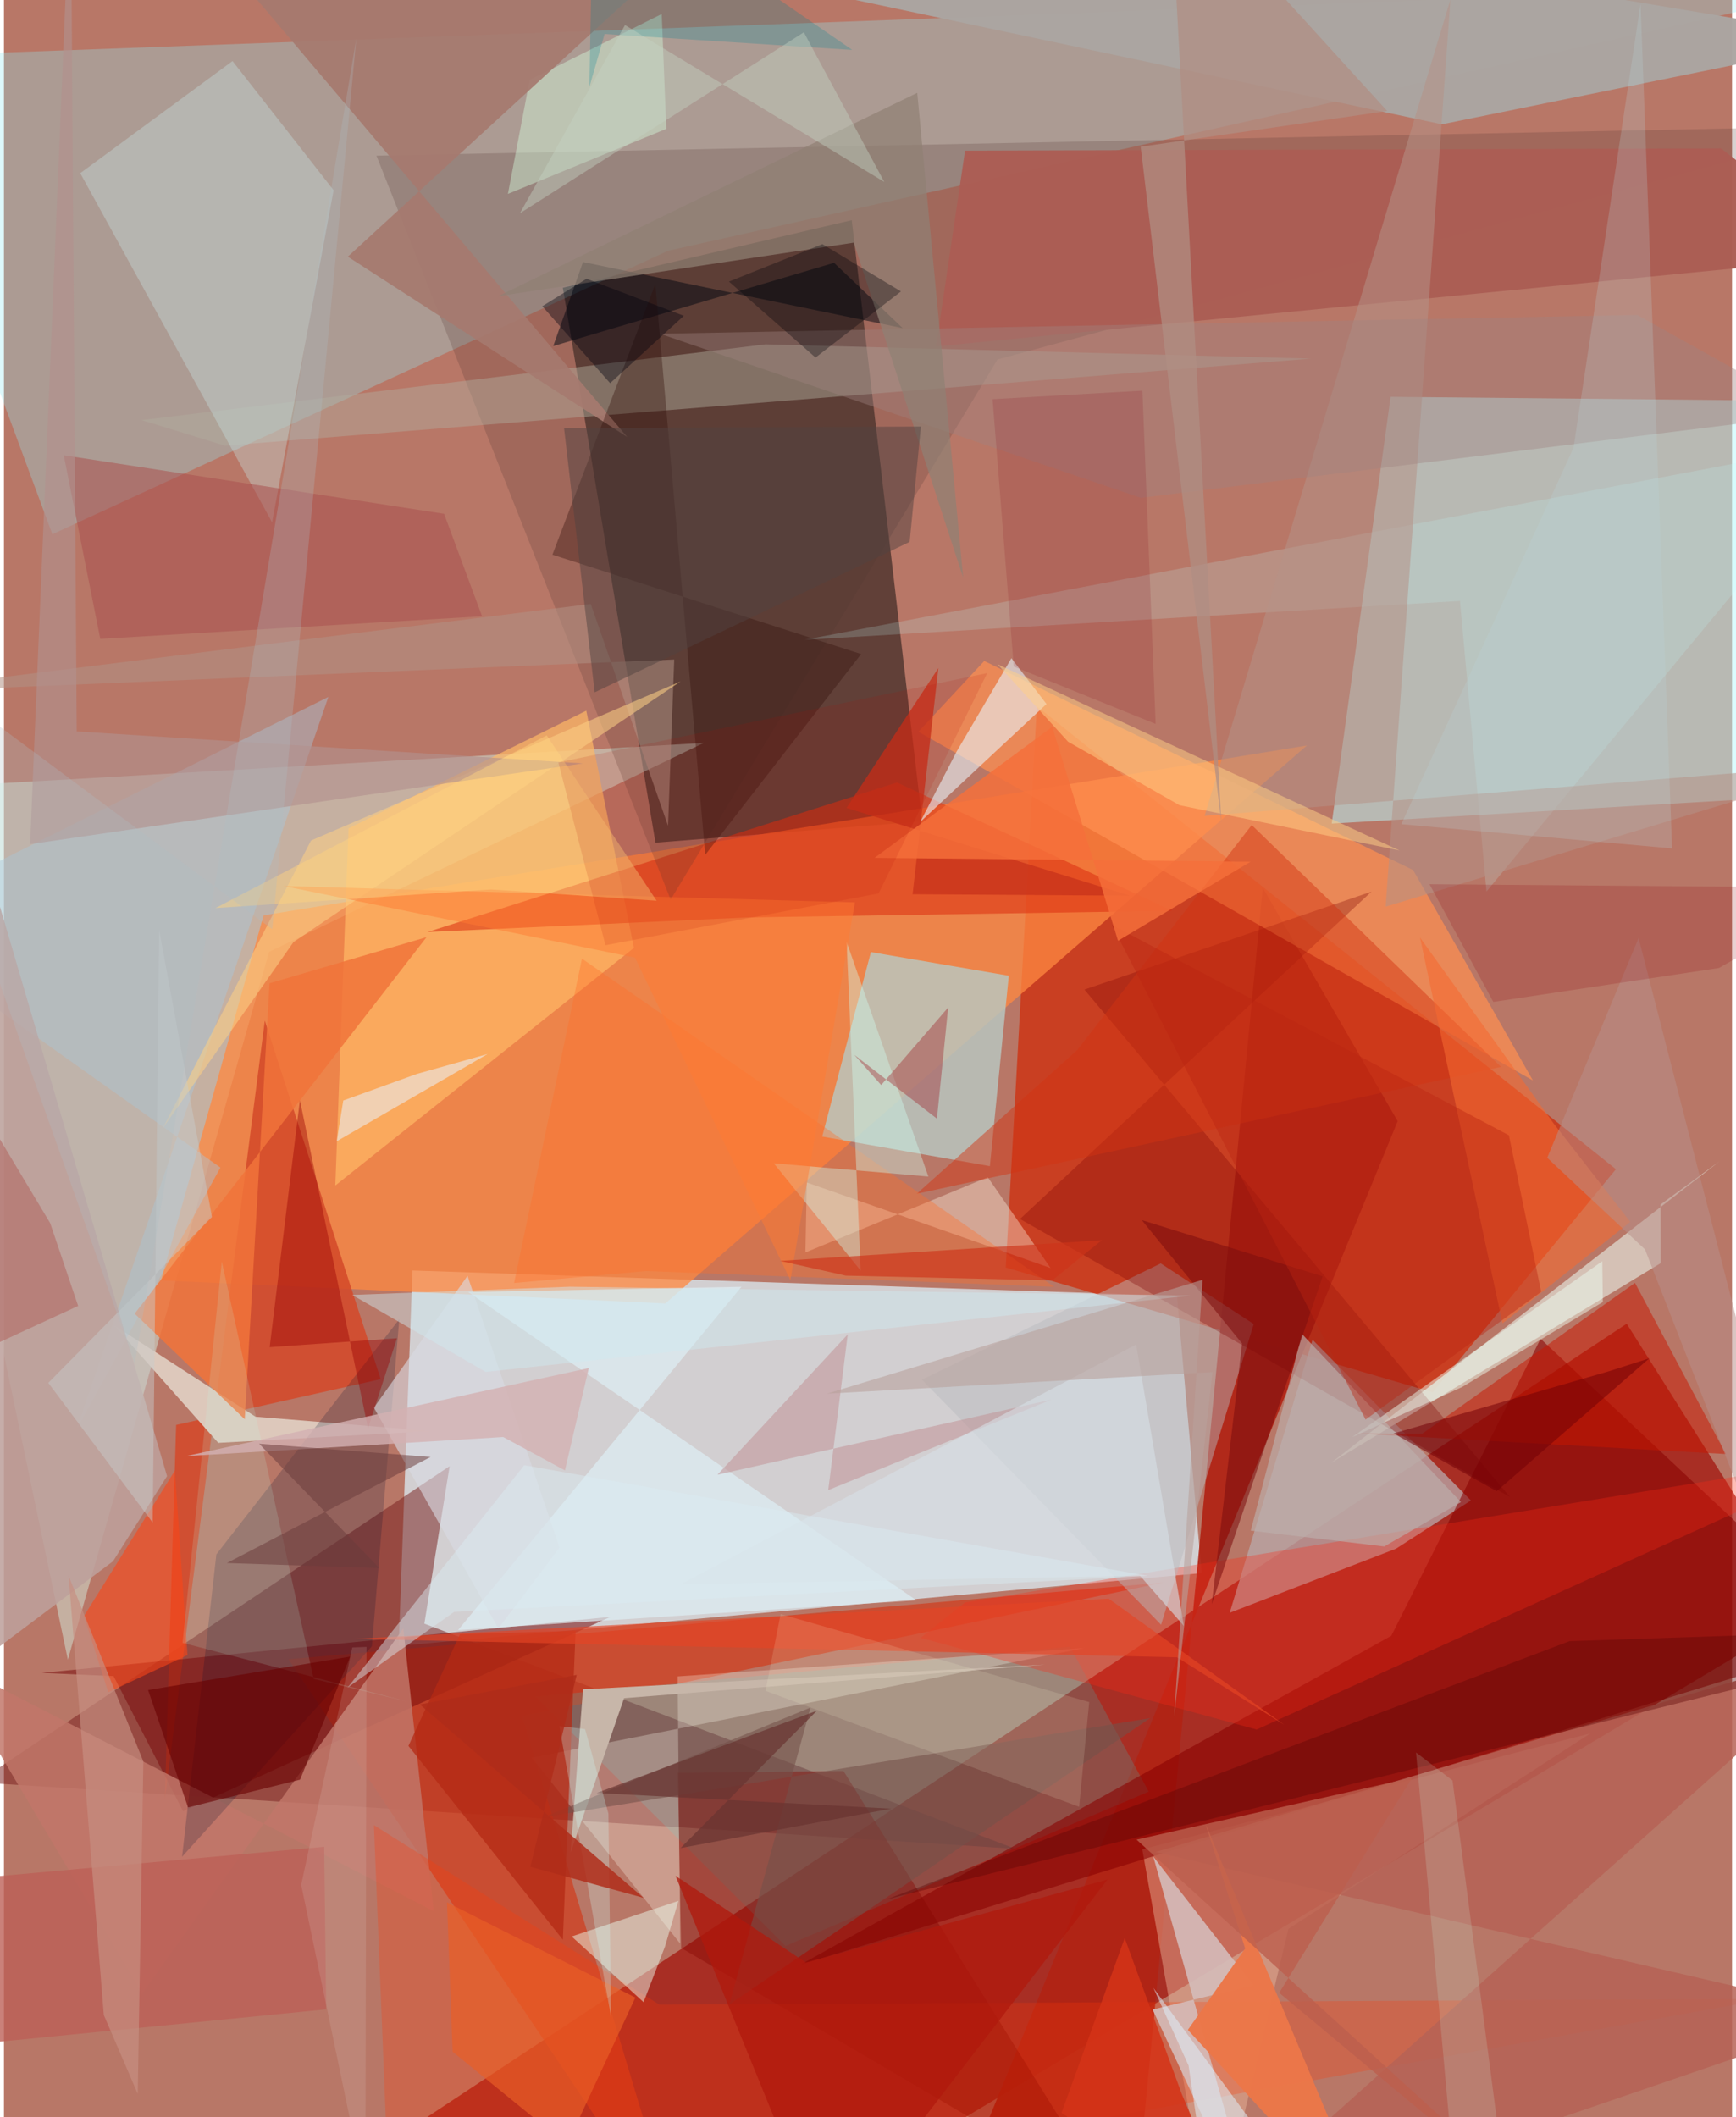<svg xmlns="http://www.w3.org/2000/svg" width="228" height="278" viewBox="0 0 836 1024"><path fill="#b87767" d="M0 0h836v1024H0z"/><path fill="#d8e1e8" fill-opacity=".824" d="M567.455 626.767l11.978 134.086-388.469 35.201 6.666-181.557z"/><path fill="#a10f06" fill-opacity=".694" d="M158.935 1054.226L361.455 1086l511.748-306.052-88.164-139.705z"/><path fill="#110c0d" fill-opacity=".514" d="M270.362 139.15l139.781-32.66 34.1 290.757-129.066 10.33z"/><path fill="#d02401" fill-opacity=".671" d="M779.827 565.493l-88.63 107.936-206.553-60.382L499.7 341.582z"/><path fill="#b8f9fc" fill-opacity=".506" d="M898 194.156l-227.184-2.23-28.48 206.411L898 383.372z"/><path fill="#d5fbee" fill-opacity=".435" d="M338.59 359.325l-395.76 22.706 88.08 420.708 97.378-342.35z"/><path fill="#ff8841" fill-opacity=".749" d="M125.607 442.715L75.96 619.272l243.978 11.148 310.403-269.853z"/><path fill="#93e8f3" fill-opacity=".314" d="M23.423 258.399L-62 27.699 898-7.577l-576.691 128.85z"/><path fill="#79201d" fill-opacity=".518" d="M215.588 709.14L-12.914 862.032l502.16 32.153-285.867-108.869z"/><path fill="#b8c9c3" fill-opacity=".8" d="M486.108 471.922l-66.702-11.423-23.57 89.206 81.129 14.319z"/><path fill="#d13c1d" fill-opacity=".71" d="M137.64 802.505L327.804 1086l-77.041-255.954 310.248-64.657z"/><path fill="#b9a9aa" fill-opacity=".753" d="M633.056 647.986L592.977 780.05l80.477-31.006 36.214-23.329z"/><path fill="#b12415" fill-opacity=".933" d="M674.234 542.264l-65.247-112.84-58.143 603.249-96.56 46.257z"/><path fill="#eab89e" fill-opacity=".447" d="M584.845 1086l-34.17-191.56 216.82-56.068-146.075 94.48z"/><path fill="#ffb966" fill-opacity=".698" d="M281.72 343.733l-115.028 56.933-6.387 172.708 144.448-114.908z"/><path fill="#3ebabc" fill-opacity=".22" d="M553.802 866.537l-38.069-70.082-258.541 24.133 120.924 120.59z"/><path fill="#dc3010" fill-opacity=".565" d="M204.919 450.797l155.08-7.062 205.216-3.213-133.164-62.051z"/><path fill="#d9ccbf" fill-opacity=".878" d="M641.985 707.575l187.852-145.832-28.423 20.826.084 28.36z"/><path fill="#ff8f51" fill-opacity=".706" d="M442.366 353.939l297.295 168.63L681.7 420.802l-207.463-101.12z"/><path fill="#890001" fill-opacity=".573" d="M898 792.611L743.368 647.517l-72.202 143.66L385.154 950.37z"/><path fill="#d44929" fill-opacity=".859" d="M126.194 493.66l56.05 173.38-98.952 22.162L77.82 870.25z"/><path fill="#523834" fill-opacity=".224" d="M898 60.888L480.663 173.854 322.518 435.135 180.2 75.281z"/><path fill="#7b0f0f" fill-opacity=".557" d="M53.023 810.66l33.63 65.37 206.73-94-275.061 27.097z"/><path fill="#ddc9bc" fill-opacity=".996" d="M206.858 692.174l-85.168-6.957-68.38-44.172 50.364 56.824z"/><path fill="#b1ac9d" fill-opacity=".459" d="M368.36 166.543l263.927 6.902-525.445 42.112-40.306-12.365z"/><path fill="#fffff2" fill-opacity=".275" d="M325.91 810.814l196.967-13.735-267.52 53.073 71.76 89.862z"/><path fill="#aba6a2" fill-opacity=".969" d="M898 18.988l-202.374 41.14-331.939-70.36L412.374-62z"/><path fill="#870700" fill-opacity=".412" d="M327.582 942.129l-1.59-84.688 80.162-.867 129.361 207.655z"/><path fill="#c8e3e4" fill-opacity=".357" d="M129.713 252.618l29.771-160.613-48.906-62.48L36.905 83.76z"/><path fill="#c17669" fill-opacity=".839" d="M207.94 924.42l-14.724-136.87L66.805 964.388l-96.01-162.135z"/><path fill="#ddeef3" fill-opacity=".714" d="M219.687 788.41l221.689-14.413-216.812-149.11 132.213-2.52z"/><path fill="#a6c8df" fill-opacity=".416" d="M104.725 564.713L-62 446.319l218.934-109.226L35.46 690.523z"/><path fill="#eaf7ff" fill-opacity=".565" d="M443.234 397.58l17.634-34.051 26.499-45.16 16.982 22.138z"/><path fill="#ff3905" fill-opacity=".251" d="M317.076 969.585l-138.099-86.834L187.19 1086l666.245-119.235z"/><path fill="#d4bcb9" fill-opacity=".894" d="M604.402 960.207l-48.391-62.221L609.028 1086 555.67 971.96z"/><path fill="#fc2814" fill-opacity=".306" d="M898 704.293l-433.03 70.742-21.467 17.138L606.01 836.51z"/><path fill="#b9babe" fill-opacity=".463" d="M559.622 611.058l44.995 29.329-44.833 145.433-115.693-118.526z"/><path fill="#7e0000" fill-opacity=".306" d="M491.519 589.583L661.57 431.247l-138.866 47.377 205.874 245.438z"/><path fill="#000e2f" fill-opacity=".196" d="M177.995 796.252l13.243-158.167L102.764 751.8 86.177 898.047z"/><path fill="#ab5d54" fill-opacity=".976" d="M830.68 71.785l-365.728 1.086-14.045 94.698L898 123.87z"/><path fill="#c1fbfa" fill-opacity=".188" d="M717.2 431.195L898 212.665 387.102 309.47l317.27-18.814z"/><path fill="#fff5e3" fill-opacity=".376" d="M388.377 571.914l-.65 33.86 88.21-36.4 30.362 43.903z"/><path fill="#edfff1" fill-opacity=".471" d="M274.643 936.61l51.649-17.233-6.522 22.155-10.355 26.828z"/><path fill="#d5fee0" fill-opacity=".408" d="M243.8 93.782l76.625-31.454-2.219-55.55-63.88 31.885z"/><path fill="#a67a6f" fill-opacity=".929" d="M72.153-59.55l229.368 270.926-135.168-87.232L369.288-62z"/><path fill="#b49287" fill-opacity=".537" d="M898 369.039L668.411 438.52 699.762-.235l-118.934 394.87z"/><path fill="#c81600" fill-opacity=".506" d="M653.579 693.277l179.437 9.994-43.968-82.785-102.916 72.938z"/><path fill="#c7b6a9" fill-opacity=".992" d="M300.003 821.341l203.622-16.24-223.5 11.956-6.015 79.038z"/><path fill="#fc4617" fill-opacity=".58" d="M38.691 781.628l43.991-70.364 6.102 89.245-38.332 17.98z"/><path fill="#d33413" fill-opacity=".471" d="M724.228 516.003L603.64 399.05l-84.384 108.79-77.704 69.553z"/><path fill="#f1743a" fill-opacity=".847" d="M63.23 635.361l141.212-182.09-75.964 22.315-11.991 210.874z"/><path fill="#bda09c" fill-opacity=".867" d="M-11.7 405.264l90.597 308.664-26.127 41.208-99.224 74.506z"/><path fill="#ff6e28" fill-opacity=".357" d="M279.625 463.648l228.432 158.745-197.462-7.644-63.796 5.786z"/><path fill="#b66255" fill-opacity=".847" d="M898 974.717L572.762 1086 898 795.179 557.088 895.766z"/><path fill="#000711" fill-opacity=".494" d="M265.729 167.383l135.843-40.27 33.21 31.595-154.664-31.972z"/><path fill="#755149" fill-opacity=".576" d="M261.25 878.877l128.955-53.009-39.238 143.536L554.513 830.99z"/><path fill="#310f0b" fill-opacity=".353" d="M315.119 137.369l-49.787 130.916 149.338 48.05-75.403 97.12z"/><path fill="#a9514e" fill-opacity=".537" d="M46.597 309.004l184.705-10.927-18.38-49.57L28.91 220.179z"/><path fill="#eaecf1" fill-opacity=".576" d="M199.724 519.42l34.261-9.634-73 42.21 3.162-19.717z"/><path fill="#d0fff3" fill-opacity=".38" d="M447.204 569.048l-39.546-113.533 6.81 159.05-42.059-51.938z"/><path fill="#b32a15" fill-opacity=".757" d="M270.377 938.189l6.178-149.422-55.922 1.634-24.957 54.039z"/><path fill="#f56931" fill-opacity=".58" d="M786.761 591.005l-37.17-47.75-64.539-89.774 39.888 186.57z"/><path fill="#b29284" fill-opacity=".537" d="M324.255 318.992L-62 335.142l345.867-43.037 37.387 107.315z"/><path fill="#ffcf86" fill-opacity=".506" d="M675.112 411.342L480.663 321.28l34.15 37.49 53.852 30.674z"/><path fill="#c8331b" fill-opacity=".761" d="M544.672 433.21l-105.103-.699L452.05 323.1l-44.44 67.673z"/><path fill="#990613" fill-opacity=".333" d="M424.383 524.801l-12.99-14.607 39.958 30.864 5.426-53.766z"/><path fill="#eb7749" fill-opacity=".976" d="M581.24 882.054l83.73 199.987-92.24-100.262 27.727-39.37z"/><path fill="#a08481" fill-opacity=".392" d="M876.357 200.304l-86.255-47.955-472.786 9.087 232.637 79.366z"/><path fill="#e34424" fill-opacity=".667" d="M534.442 773.238l-364.896 19.438 397.96 8.908 51.939 32.701z"/><path fill="#d9dbe3" fill-opacity=".604" d="M178.968 680.848L239.191 787.6l29.558-39.084-44.488-131.434z"/><path fill="#ebfef2" fill-opacity=".475" d="M773.487 629.743l-67.948 41.04-53.362 24.36 121.03-85.127z"/><path fill="#fccf84" fill-opacity=".561" d="M76.77 545.804l71.764-139.258 178.784-76.948-187.225 126.035z"/><path fill="#c09496" fill-opacity=".545" d="M408.204 645.389l-63.034 67.884 161.62-36.337-108.025 43.752z"/><path fill="#bdffec" fill-opacity=".153" d="M86.398 794.585l108.597 28.366-45.175-10.939-44.434-201.826z"/><path fill="#8f8174" fill-opacity=".718" d="M239.12 143.224l171.993-25.855 52.925 162.018-22.22-234.475z"/><path fill="#bcaeac" fill-opacity=".659" d="M627.975 645.233l-24.806 95.095 64.606 7.65 37.083-21.457z"/><path fill="#5d0507" fill-opacity=".4" d="M870.415 808.773L426.973 918.64l330.4-124.865 100.495-3.368z"/><path fill="#b89089" fill-opacity=".518" d="M793.901 604.326l-47.312-44.347 44.206-106.299L898 870.897z"/><path fill="#d7e0e6" fill-opacity=".6" d="M547.717 650.286l-220.29 116.01 222.143-4.21 21.273 24.354z"/><path fill="#990103" fill-opacity=".42" d="M176.133 690.886l14.008-43.633-61.59 4.319 14.617-119.49z"/><path fill="#b2918e" fill-opacity=".624" d="M12.656 408.296l267.408-39.072L35.192 353.78 32.323-62z"/><path fill="#680001" fill-opacity=".604" d="M69.727 817.4l97.756-16.16-24.245 59.514-54.185 13.422z"/><path fill="#ffd" fill-opacity=".133" d="M375.723 780.669l149.296 42.563-4.861 50.649-151.734-56.085z"/><path fill="#bc6056" fill-opacity=".788" d="M154.926 893.218l.956 78.636L-62 993.424v-80.66z"/><path fill="#d3b1b2" fill-opacity=".804" d="M282.931 661.672l-11.54 49.51-29.845-16.128-153.438 9.211z"/><path fill="#7c0e0e" fill-opacity=".557" d="M637.936 617.327l-53.642 158.516 14.681-126.032-48.533-59.692z"/><path fill="#6c3b3c" fill-opacity=".525" d="M107.828 755.996l73.786 2.447-58.19-60.161 82.965 6.409z"/><path fill="#c68f81" fill-opacity=".675" d="M31.263 762.103l17.04 212.487 16.43 38.175 2.704-160.776z"/><path fill="#e95e26" fill-opacity=".682" d="M217.043 992.36l-2.702-72.245 91.114 46.036-33.091 71.206z"/><path fill="#8e000e" fill-opacity=".184" d="M689.626 427.663l30.876 56.933 109.148-16.408L898 429.372z"/><path fill="#b08e83" fill-opacity=".733" d="M549.918 70.967l119.26-17.26L563.857-62l25.084 460.118z"/><path fill="#b92411" fill-opacity=".42" d="M658.704 686.595l84.959-61.79-15.612-75.711L535.964 447.3z"/><path fill="#b0180c" fill-opacity=".749" d="M387.945 949.21l-63.07-41.95L397.76 1086l136.126-176.937z"/><path fill="#e0f1fb" fill-opacity=".529" d="M573.084 999.05l-17.001-37.561L647.345 1086l-64.023-17.575z"/><path fill="#048794" fill-opacity=".243" d="M290.58 16.456l119.824 7.698L285.172-62l-1.969 104.109z"/><path fill="#bad5d8" fill-opacity=".231" d="M676.004 398.621l130.98 11.723L791.735 1.878l-32.409 214.673z"/><path fill="#f5703b" fill-opacity=".827" d="M421.176 414.915l85.933-63.345 31.853 103.449 64.112-38.238z"/><path fill="#cfe9f0" fill-opacity=".455" d="M168.468 626.301l105.301-3.972 300.468 4.276-341.196 36.949z"/><path fill="#880317" fill-opacity=".145" d="M550.745 188.958l-72.486 4.111 10.245 129.308 68.651 27.78z"/><path fill="#b9a09b" fill-opacity=".58" d="M584.638 663.639L398.05 674.076l181.81-55.093-13.732 211.214z"/><path fill="#ff7a32" fill-opacity=".482" d="M411.677 436.46l-31.22 182.7-75.209-155.993-170.075-34.644z"/><path fill="#b26a65" fill-opacity=".6" d="M22.371 591.603l-28.695-47.908-.93 107.85 43.145-19.916z"/><path fill="#ffd47f" fill-opacity=".459" d="M102.308 439.215l133.257-9.011 80.171 5.446-53.152-79.961z"/><path fill="#d9ecf3" fill-opacity=".455" d="M251.698 708.656L166.18 816.265l51.613-36.656 335.567-17.423z"/><path fill="#514341" fill-opacity=".486" d="M270.963 207.083l172.628-.777-5.44 55.787-152.38 72.763z"/><path fill="#030409" fill-opacity=".337" d="M350.739 136.194l45.203-18.112 38.002 22.873-41.329 31.974z"/><path fill="#c3d1c2" fill-opacity=".435" d="M249.606 103.161l137.363-87.535 38.923 72.378-125.453-75.877z"/><path fill="#730007" fill-opacity=".537" d="M796.032 656.93l-73.899 64.31-49.859-27.935 104.303-30.123z"/><path fill="#c7cbcc" fill-opacity=".467" d="M71.943 736.414l3.137-286.578 25.553 138.771-79.175 80.23z"/><path fill="#ce3319" fill-opacity=".647" d="M531.151 599.834l-155.68 10.01 31.76 7.133 99.85 2.313z"/><path fill="#683331" fill-opacity=".686" d="M429.249 874.767l-142.519-7.58 106.566-39.796-65.972 66.453z"/><path fill="#b90d00" fill-opacity=".129" d="M423.112 432.115l52.547-106.563-207.451 43.218 22.784 88.41z"/><path fill="#afbdc5" fill-opacity=".271" d="M170.452 18.711L63.292 659.514-62 306.864l191.808 142.578z"/><path fill="#d1feee" fill-opacity=".161" d="M683.121 847.616l17.654 13.544L730.158 1086l-29.519-43.92z"/><path fill="#d43318" fill-opacity=".867" d="M511.612 1021.945l86.49 57.355-28.295-66.466-27.618-75.428z"/><path fill="#cffffb" fill-opacity=".263" d="M292.418 877.1l-11.296-40.78-12.456-1.492 25.048 140.843z"/><path fill="#af2c19" fill-opacity=".839" d="M309.423 917.912L254.68 902.89l22.408-92.822-75.906 14.311z"/><path fill="#deccc6" fill-opacity=".169" d="M168.512 796.803l-24.714 114.812 31.056 149.149.539-264.211z"/><path fill="#01010d" fill-opacity=".388" d="M293.242 185.326l-32.803-37.225 21.388-13.271 47.075 17.925z"/><path fill="#bc5f4d" fill-opacity=".804" d="M616.922 963.86L763.288 1086 547.914 889.77l133.322-29.943z"/></svg>